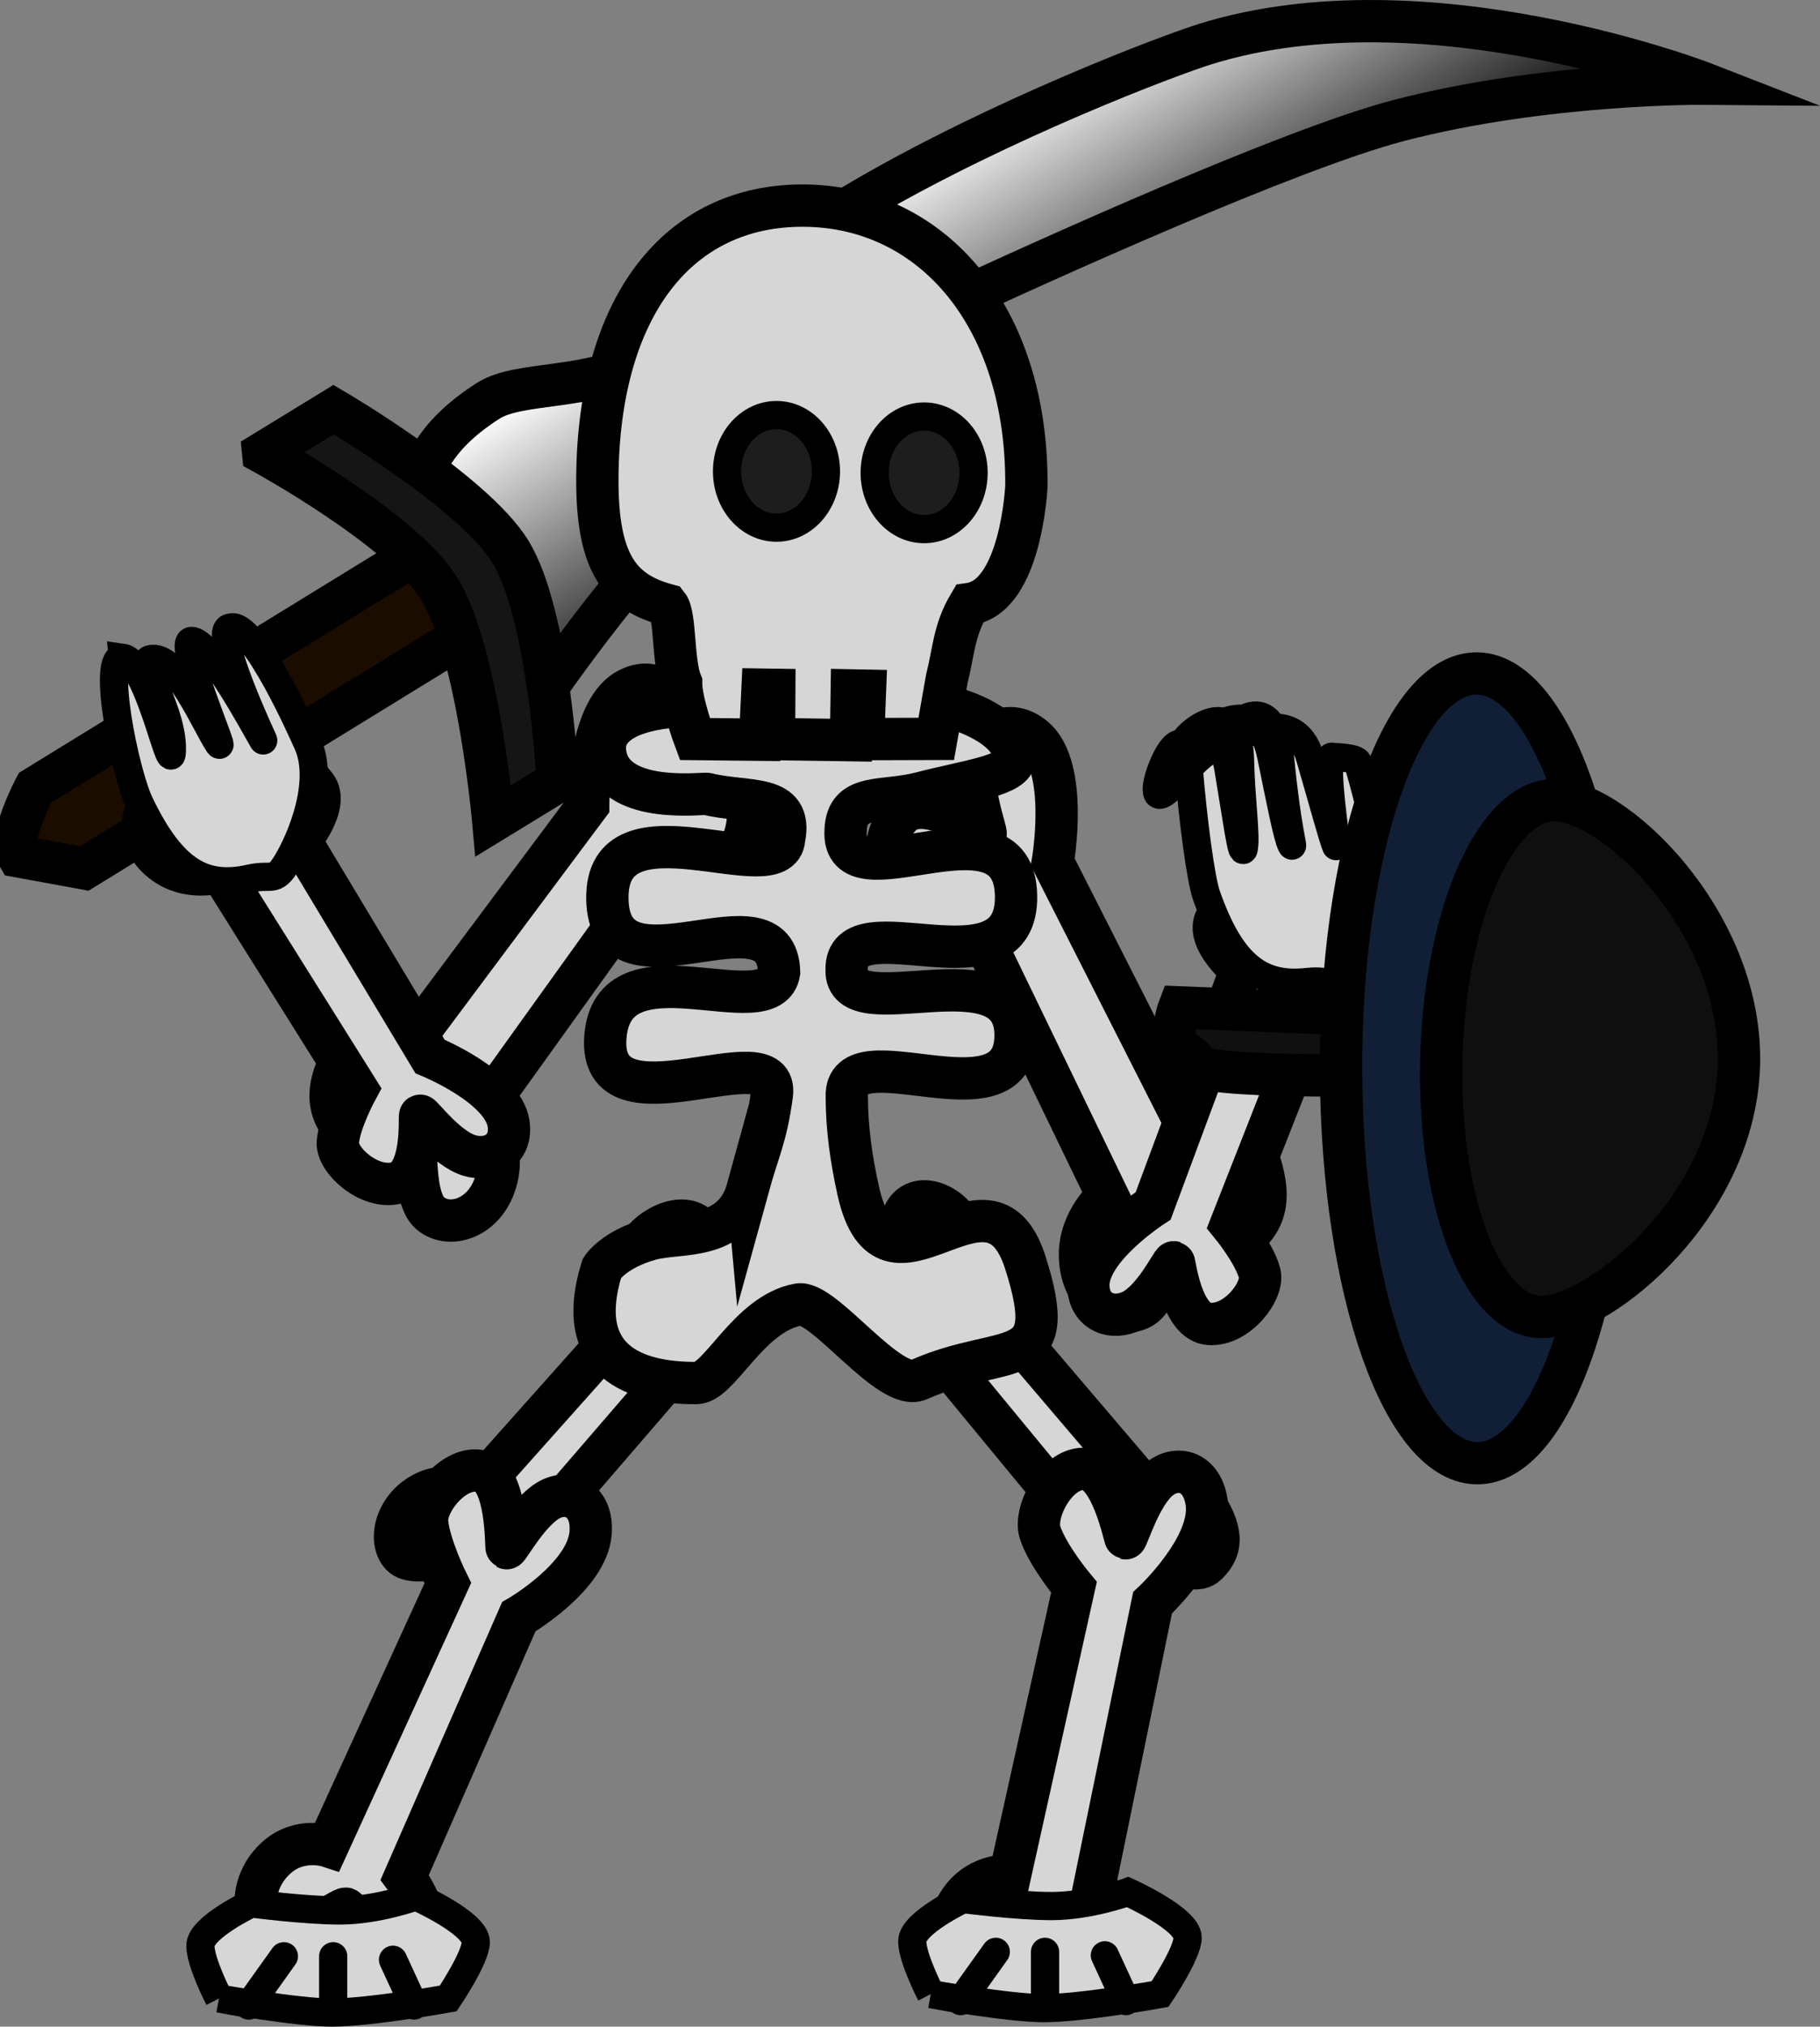 <svg version="1.1" xmlns="http://www.w3.org/2000/svg" xmlns:xlink="http://www.w3.org/1999/xlink" width="64.532" height="71.825" viewBox="0,0,64.532,71.825"><rect x="0" y="0" width="64.532" height="71.825" fill="#808080" stroke="none"/><defs><linearGradient x1="243.077" y1="129.872" x2="248.891" y2="139.339" gradientUnits="userSpaceOnUse" id="color-1"><stop offset="0" stop-color="#ffffff"/><stop offset="1" stop-color="#000000"/></linearGradient></defs><g transform="translate(-212.186,-123.527)"><g data-paper-data="{&quot;isPaintingLayer&quot;:true}" fill-rule="nonzero" stroke="#000000" stroke-linejoin="miter" stroke-miterlimit="10" stroke-dasharray="" stroke-dashoffset="0" style="mix-blend-mode: normal"><g data-paper-data="{&quot;index&quot;:null}" stroke-width="1.5" stroke-linecap="butt"><path d="M212.825,153.874c-0.372,-0.606 0.601,-2.427 0.601,-2.427l13.48,-8.279c0,0 1.124,0.641 1.429,1.139c0.276,0.45 0.323,1.719 0.323,1.719l-13.48,8.279z" fill="#1b0c00"/><path d="M227.257,142.677c0,0 -1.431,-2.633 2.263,-4.959c1.088,-0.685 3.595,-0.358 5.467,-1.43c1.905,-1.092 4.413,-3.717 7.836,-5.71c4.885,-2.845 10.775,-5.077 12.103,-5.49c7.84,-2.439 17.71,1.403 17.71,1.403c0,0 -5.673,-0.049 -10.866,1.31c-3.836,1.003 -12.573,4.96 -16.022,6.562c-8.119,3.772 -15.297,15.208 -15.297,15.208z" data-paper-data="{&quot;index&quot;:null}" fill="url(#color-1)"/><path d="M221.516,139.573l2.499,-1.529c0,0 4.959,2.902 6.267,5.032c1.373,2.236 1.68,8.146 1.68,8.146l-2.287,1.398c0,0 -0.531,-5.977 -1.904,-8.212c-1.308,-2.13 -6.255,-4.834 -6.255,-4.834z" fill="#151515"/></g><path d="M254.411,163.725c0,0 1.984,-0.266 2.332,0.682c0.579,1.576 0.339,2.413 -0.56,3.072c-0.898,0.659 -2.204,-1.05 -2.354,-0.933c-0.157,0.123 -0.302,2.808 -1.146,3.312c-0.844,0.504 -2.198,-0.23 -2.205,-1.86c-0.005,-1.26 0.981,-2.086 0.981,-2.086l-4.803,-9.926c0,0 -1.582,-0.093 -2.375,-0.514c-0.672,-0.357 -1.014,-2.222 -0.135,-3.064c0.879,-0.842 2.943,0.699 2.985,0.675c0.064,-0.037 -0.594,-1.694 -0.324,-2.698c0.247,-0.919 1.189,-1.437 2.051,-0.706c1.241,1.053 0.656,4.397 0.656,4.397z" data-paper-data="{&quot;index&quot;:null}" fill="#d6d6d6" stroke-width="1.5" stroke-linecap="butt"/><path d="M256.186,157.894c0,0 -1.271,-1.054 -0.892,-1.795c0.631,-1.233 1.273,-1.555 2.175,-1.38c0.902,0.176 0.596,1.924 0.751,1.949c0.163,0.027 1.871,-1.388 2.649,-1.158c0.778,0.229 1.09,1.461 0.106,2.377c-0.761,0.708 -1.814,0.572 -1.814,0.572l-3.329,8.466c0,0 0.829,1.011 1.017,1.727c0.16,0.607 -0.78,1.858 -1.782,1.796c-1.003,-0.062 -1.223,-2.175 -1.261,-2.187c-0.059,-0.018 -0.694,1.308 -1.454,1.706c-0.695,0.364 -1.537,0.084 -1.576,-0.848c-0.056,-1.342 2.299,-2.858 2.299,-2.858z" data-paper-data="{&quot;index&quot;:null}" fill="#d6d6d6" stroke-width="1.5" stroke-linecap="butt"/><path d="M254.328,150.67c-0.178,-2.199 -1.449,0.921 -1.05,1.022c0.458,0.116 2.13,-2.916 2.455,-0.977c0.288,1.716 0.491,3.222 0.553,2.89c0.089,-0.475 -0.1,-1.726 -0.132,-3.132c-0.061,-2.67 -2.186,-0.663 -1.894,-0.709c0.58,-0.091 2.479,-1.995 3.002,0.565c0.315,1.54 0.572,2.864 0.714,3.136c0.106,0.203 -0.156,-0.521 -0.4,-3.051c-0.29,-3.01 -2.254,-0.648 -1.972,-0.627c0.349,0.026 2.449,-1.41 3.036,0.598c0.436,1.495 0.808,2.87 0.921,3.129c0.039,0.089 -0.486,-3.28 -0.133,-3.166c0.05,0.016 0.847,0.019 0.902,0.201c0.49,1.599 0.756,3.153 0.77,3.195c0.499,1.427 -0.566,3.376 -1.185,4.177c-0.52,0.673 -0.549,0.316 -1.359,0.406c-1.576,0.176 -2.678,-0.451 -3.597,-3.077c-0.191,-0.546 -0.471,-2.595 -0.631,-4.578z" data-paper-data="{&quot;index&quot;:null}" fill="#d6d6d6" stroke-width="1" stroke-linecap="butt"/><g data-paper-data="{&quot;index&quot;:null}" stroke-linecap="butt"><path d="M233.041,152.063c0,0 -0.005,-3.27 1.347,-4.065c0.938,-0.552 1.746,0.095 1.83,1.008c0.091,0.998 -0.807,2.461 -0.752,2.508c0.035,0.029 2.248,-1.093 2.944,-0.149c0.696,0.944 0.064,2.658 -0.632,2.886c-0.822,0.269 -2.339,0.097 -2.339,0.097l-6.194,8.63c0,0 0.801,0.947 0.588,2.141c-0.275,1.546 -1.681,2.02 -2.399,1.402c-0.718,-0.617 -0.413,-3.189 -0.542,-3.332c-0.123,-0.136 -1.644,1.272 -2.388,0.498c-0.744,-0.774 -0.835,-1.607 -0.025,-3.008c0.487,-0.842 2.326,-0.263 2.326,-0.263z" data-paper-data="{&quot;index&quot;:null}" fill="#d6d6d6" stroke-width="1.5"/><path d="M227.433,160.968c0,0 2.594,1.056 2.786,2.385c0.133,0.923 -0.642,1.353 -1.392,1.124c-0.821,-0.251 -1.69,-1.437 -1.744,-1.409c-0.035,0.018 0.138,2.137 -0.836,2.382c-0.974,0.245 -2.128,-0.81 -2.083,-1.437c0.053,-0.738 0.681,-1.885 0.681,-1.885l-4.833,-7.707c0,0 -1.01,0.328 -1.888,-0.228c-1.136,-0.719 -1.056,-1.987 -0.334,-2.356c0.722,-0.369 2.662,0.706 2.817,0.65c0.148,-0.053 -0.475,-1.715 0.379,-2.054c0.854,-0.339 1.545,-0.141 2.392,0.955c0.51,0.659 -0.545,1.929 -0.545,1.929z" data-paper-data="{&quot;index&quot;:null}" fill="#d6d6d6" stroke-width="1.5"/><path d="M216.541,146.839c0.882,0.124 1.68,4.097 1.734,3.378c0.106,-1.398 -1.208,-3.206 -0.772,-3.325c0.908,-0.246 1.981,2.323 2.436,3.001c0.28,0.417 -1.485,-3.634 -0.965,-3.652c0.61,-0.02 2.215,2.954 2.545,3.528c0.055,0.097 -1.878,-3.957 -1.165,-4c0.832,-0.266 2.683,3.985 2.72,4.061c0.652,1.364 -0.195,3.417 -0.723,4.281c-0.443,0.725 -0.512,0.373 -1.306,0.552c-1.547,0.347 -2.711,-0.157 -3.91,-2.667c-0.526,-1.1 -1.368,-5.265 -0.594,-5.156z" fill="#d6d6d6" stroke-width="1"/></g><path d="M252.821,176.308c0,0 1.507,-0.335 1.973,0.341c0.774,1.126 0.753,1.761 0.179,2.312c-0.574,0.551 -1.946,-0.623 -2.04,-0.526c-0.099,0.102 0.328,2.098 -0.234,2.53c-0.562,0.432 -1.776,-0.017 -2.11,-1.222c-0.258,-0.932 0.352,-1.612 0.352,-1.612l-5.781,-7.008c0,0 -1.264,0.042 -1.972,-0.214c-0.601,-0.217 -1.246,-1.573 -0.724,-2.257c0.522,-0.685 2.457,0.311 2.485,0.291c0.043,-0.032 -0.809,-1.212 -0.799,-1.974c0.009,-0.697 0.646,-1.147 1.471,-0.666c1.189,0.692 1.403,3.207 1.403,3.207z" data-paper-data="{&quot;index&quot;:null}" fill="#d6d6d6" stroke-width="1.5" stroke-linecap="butt"/><path d="M230.88,178.15c0,0 0.518,1.446 -0.066,1.995c-0.971,0.913 -1.58,0.976 -2.18,0.481c-0.6,-0.495 0.338,-2.006 0.233,-2.086c-0.11,-0.085 -1.957,0.601 -2.443,0.102c-0.486,-0.499 -0.218,-1.758 0.887,-2.247c0.854,-0.378 1.583,0.136 1.583,0.136l5.919,-6.637c0,0 -0.206,-1.244 -0.055,-1.978c0.128,-0.623 1.335,-1.438 2.057,-1.012c0.721,0.426 0.027,2.47 0.05,2.494c0.036,0.038 1.048,-0.959 1.776,-1.049c0.666,-0.082 1.178,0.487 0.828,1.367c-0.503,1.266 -2.873,1.809 -2.873,1.809z" data-paper-data="{&quot;index&quot;:null}" fill="#d6d6d6" stroke-width="1.5" stroke-linecap="butt"/><path d="M238.698,165.655c0.386,-1.402 0.651,-1.814 0.856,-3.331c0.289,-2.258 -6.168,1.51 -5.903,-2.039c0.265,-3.548 5.849,-0.347 6.16,-2.298c-0.07,-3.167 -6.015,1.176 -6.089,-2.587c-0.075,-3.764 6.135,-0.306 6.267,-2.145c0.327,-1.625 -1.302,-1.238 -2.729,-1.59c-0.149,-0.037 -3.163,0.372 -3.582,-1.278c-0.455,-1.792 2.641,-1.829 2.641,-1.829c0,0 1.324,0.436 2.528,0.436c0.213,0 -0.085,-3.532 0.194,-3.54c0.663,-0.018 3.806,-0.039 3.806,-0.039c0,0 -0.188,3.421 0.146,3.421c1.674,0 3.086,-0.188 3.086,-0.188c0,0 1.99,0.551 2.081,1.729c0.049,0.633 -1.748,0.839 -3.314,1.253c-1.348,0.356 -2.624,-0.024 -2.677,1.319c-0.174,2.738 5.963,-1.397 6.043,2.31c0.08,3.706 -6.058,0.171 -6.007,2.636c-0.078,2.149 6.037,-0.921 5.99,2.357c-0.047,3.277 -6.053,-0.225 -5.984,2.138c0.003,1.145 0.157,2.211 0.404,3.331c1.014,4.602 4.631,-1.49 5.924,2.544c1.293,4.033 -0.707,2.797 -3.776,4.158c-1.044,0.463 -3.373,-2.829 -4.269,-2.664c-1.779,0.328 -2.788,2.778 -3.616,2.783c-2.209,0.014 -4.371,-0.79 -3.35,-4.068c0,0 0.413,-0.671 1.732,-1.032c1.019,-0.279 2.923,0.085 3.438,-1.788z" data-paper-data="{&quot;index&quot;:null}" fill="#d6d6d6" stroke-width="1.5" stroke-linecap="butt"/><path d="M245.383,149.713l-2.594,0.008l0.067,-1.717l-0.469,-0.009l-0.026,1.764l-2.73,-0.039l0.009,-1.746l-0.419,-0.006l-0.085,1.775l-2.314,-0.025c0,0 -0.491,-1.308 -0.486,-2c-0.303,-0.731 -0.189,-2.382 -0.479,-2.747c-1.638,-0.444 -2.514,-1.406 -2.49,-4.531c0.046,-6.026 2.844,-9.67 7.355,-9.626c4.511,0.045 7.903,3.918 7.857,9.944c0,0 -0.18,3.915 -2.019,4.175c-0.556,0.931 -0.553,1.666 -0.805,2.664z" fill="#d6d6d6" stroke-width="1.5" stroke-linecap="butt"/><path d="M237.965,140.232c0,-1.102 0.785,-1.995 1.753,-1.995c0.968,0 1.753,0.893 1.753,1.995c0,1.102 -0.785,1.995 -1.753,1.995c-0.968,0 -1.753,-0.893 -1.753,-1.995z" fill="#1d1d1d" stroke-width="1" stroke-linecap="butt"/><path d="M243.2,140.284c0,-1.102 0.785,-1.995 1.753,-1.995c0.968,0 1.753,0.893 1.753,1.995c0,1.102 -0.785,1.995 -1.753,1.995c-0.968,0 -1.753,-0.893 -1.753,-1.995z" fill="#1d1d1d" stroke-width="1" stroke-linecap="butt"/><path d="M250.982,190.411c0,0 1.372,1.131 1.087,2.033c-0.474,1.5 -1.066,1.931 -1.973,1.8c-0.906,-0.131 -0.812,-2.209 -0.967,-2.225c-0.163,-0.018 -1.673,1.784 -2.463,1.58c-0.79,-0.205 -1.242,-1.625 -0.384,-2.782c0.663,-0.894 1.713,-0.822 1.713,-0.822l2.27,-10.214c0,0 -0.933,-1.118 -1.202,-1.943c-0.228,-0.699 0.546,-2.245 1.538,-2.256c0.991,-0.011 1.457,2.452 1.496,2.462c0.06,0.016 0.527,-1.593 1.227,-2.123c0.64,-0.485 1.499,-0.226 1.647,0.864c0.213,1.57 -1.919,3.545 -1.919,3.545z" data-paper-data="{&quot;index&quot;:null}" fill="#d6d6d6" stroke-width="1.5" stroke-linecap="butt"/><path d="M226.537,190.059c0,0 1.061,1.415 0.605,2.218c-0.759,1.335 -1.407,1.61 -2.236,1.27c-0.829,-0.341 -0.309,-2.322 -0.452,-2.375c-0.15,-0.056 -1.95,1.325 -2.654,0.941c-0.704,-0.384 -0.836,-1.861 0.214,-2.774c0.812,-0.706 1.788,-0.388 1.788,-0.388l4.261,-9.314c0,0 -0.649,-1.299 -0.732,-2.158c-0.071,-0.729 0.981,-2.036 1.92,-1.812c0.938,0.224 0.868,2.709 0.902,2.728c0.053,0.03 0.828,-1.412 1.598,-1.758c0.705,-0.316 1.462,0.137 1.376,1.223c-0.124,1.565 -2.547,2.966 -2.547,2.966z" data-paper-data="{&quot;index&quot;:null}" fill="#d6d6d6" stroke-width="1.5" stroke-linecap="butt"/><g stroke-width="1"><path d="M219.95,194.353c0,0 -0.658,-1.27 -0.658,-1.871c0,-0.643 1.803,-1.497 1.803,-1.497c0,0 1.895,0.249 3.136,0.249c1.346,0 2.703,-0.499 2.703,-0.499c0,0 2.122,0.949 2.122,1.622c0,0.549 -0.977,1.996 -0.977,1.996c0,0 -2.784,0.499 -4.117,0.499c-1.258,0 -4.013,-0.499 -4.013,-0.499z" fill="#d6d6d6" stroke-linecap="butt"/><path d="M221.006,194.603l1.247,-1.746" fill="none" stroke-linecap="round"/><path d="M224,192.856v1.871" fill="none" stroke-linecap="round"/><path d="M226.869,194.603l-0.748,-1.622" fill="none" stroke-linecap="round"/></g><g stroke-width="1"><path d="M245.19,194.197c0,0 -0.658,-1.27 -0.658,-1.871c0,-0.643 1.803,-1.497 1.803,-1.497c0,0 1.895,0.249 3.136,0.249c1.346,0 2.703,-0.499 2.703,-0.499c0,0 2.122,0.949 2.122,1.622c0,0.549 -0.977,1.996 -0.977,1.996c0,0 -2.784,0.499 -4.117,0.499c-1.258,0 -4.013,-0.499 -4.013,-0.499z" fill="#d6d6d6" stroke-linecap="butt"/><path d="M247.494,192.7l-1.247,1.746" fill="none" stroke-linecap="round"/><path d="M249.24,194.571v-1.871" fill="none" stroke-linecap="round"/><path d="M252.109,194.446l-0.748,-1.622" fill="none" stroke-linecap="round"/></g><g stroke-width="1.5" stroke-linecap="butt"><g><path d="M261.605,159.534l0.008,2.095c0,0 -6.993,0.128 -7.016,-0.397c-0.012,-0.268 -0.585,-0.42 -0.708,-0.793c-0.167,-0.507 0.107,-1.211 0.107,-1.211z" fill="#101010"/><path d="M259.736,161.581c-0.045,-7.727 2.076,-14.078 4.736,-14.184c2.661,-0.106 4.854,6.072 4.899,13.8c0.045,7.727 -2.076,14.078 -4.736,14.184c-2.661,0.106 -4.854,-6.072 -4.899,-13.8z" fill="#101f36"/></g><path d="M263.287,161.249c0.079,-5.057 1.837,-9.25 3.927,-9.364c2.09,-0.115 6.711,4.225 6.632,9.282c-0.079,5.057 -4.829,8.917 -6.918,9.032c-2.09,0.115 -3.72,-3.892 -3.641,-8.949z" fill="#0f0f0f"/></g></g></g></svg>